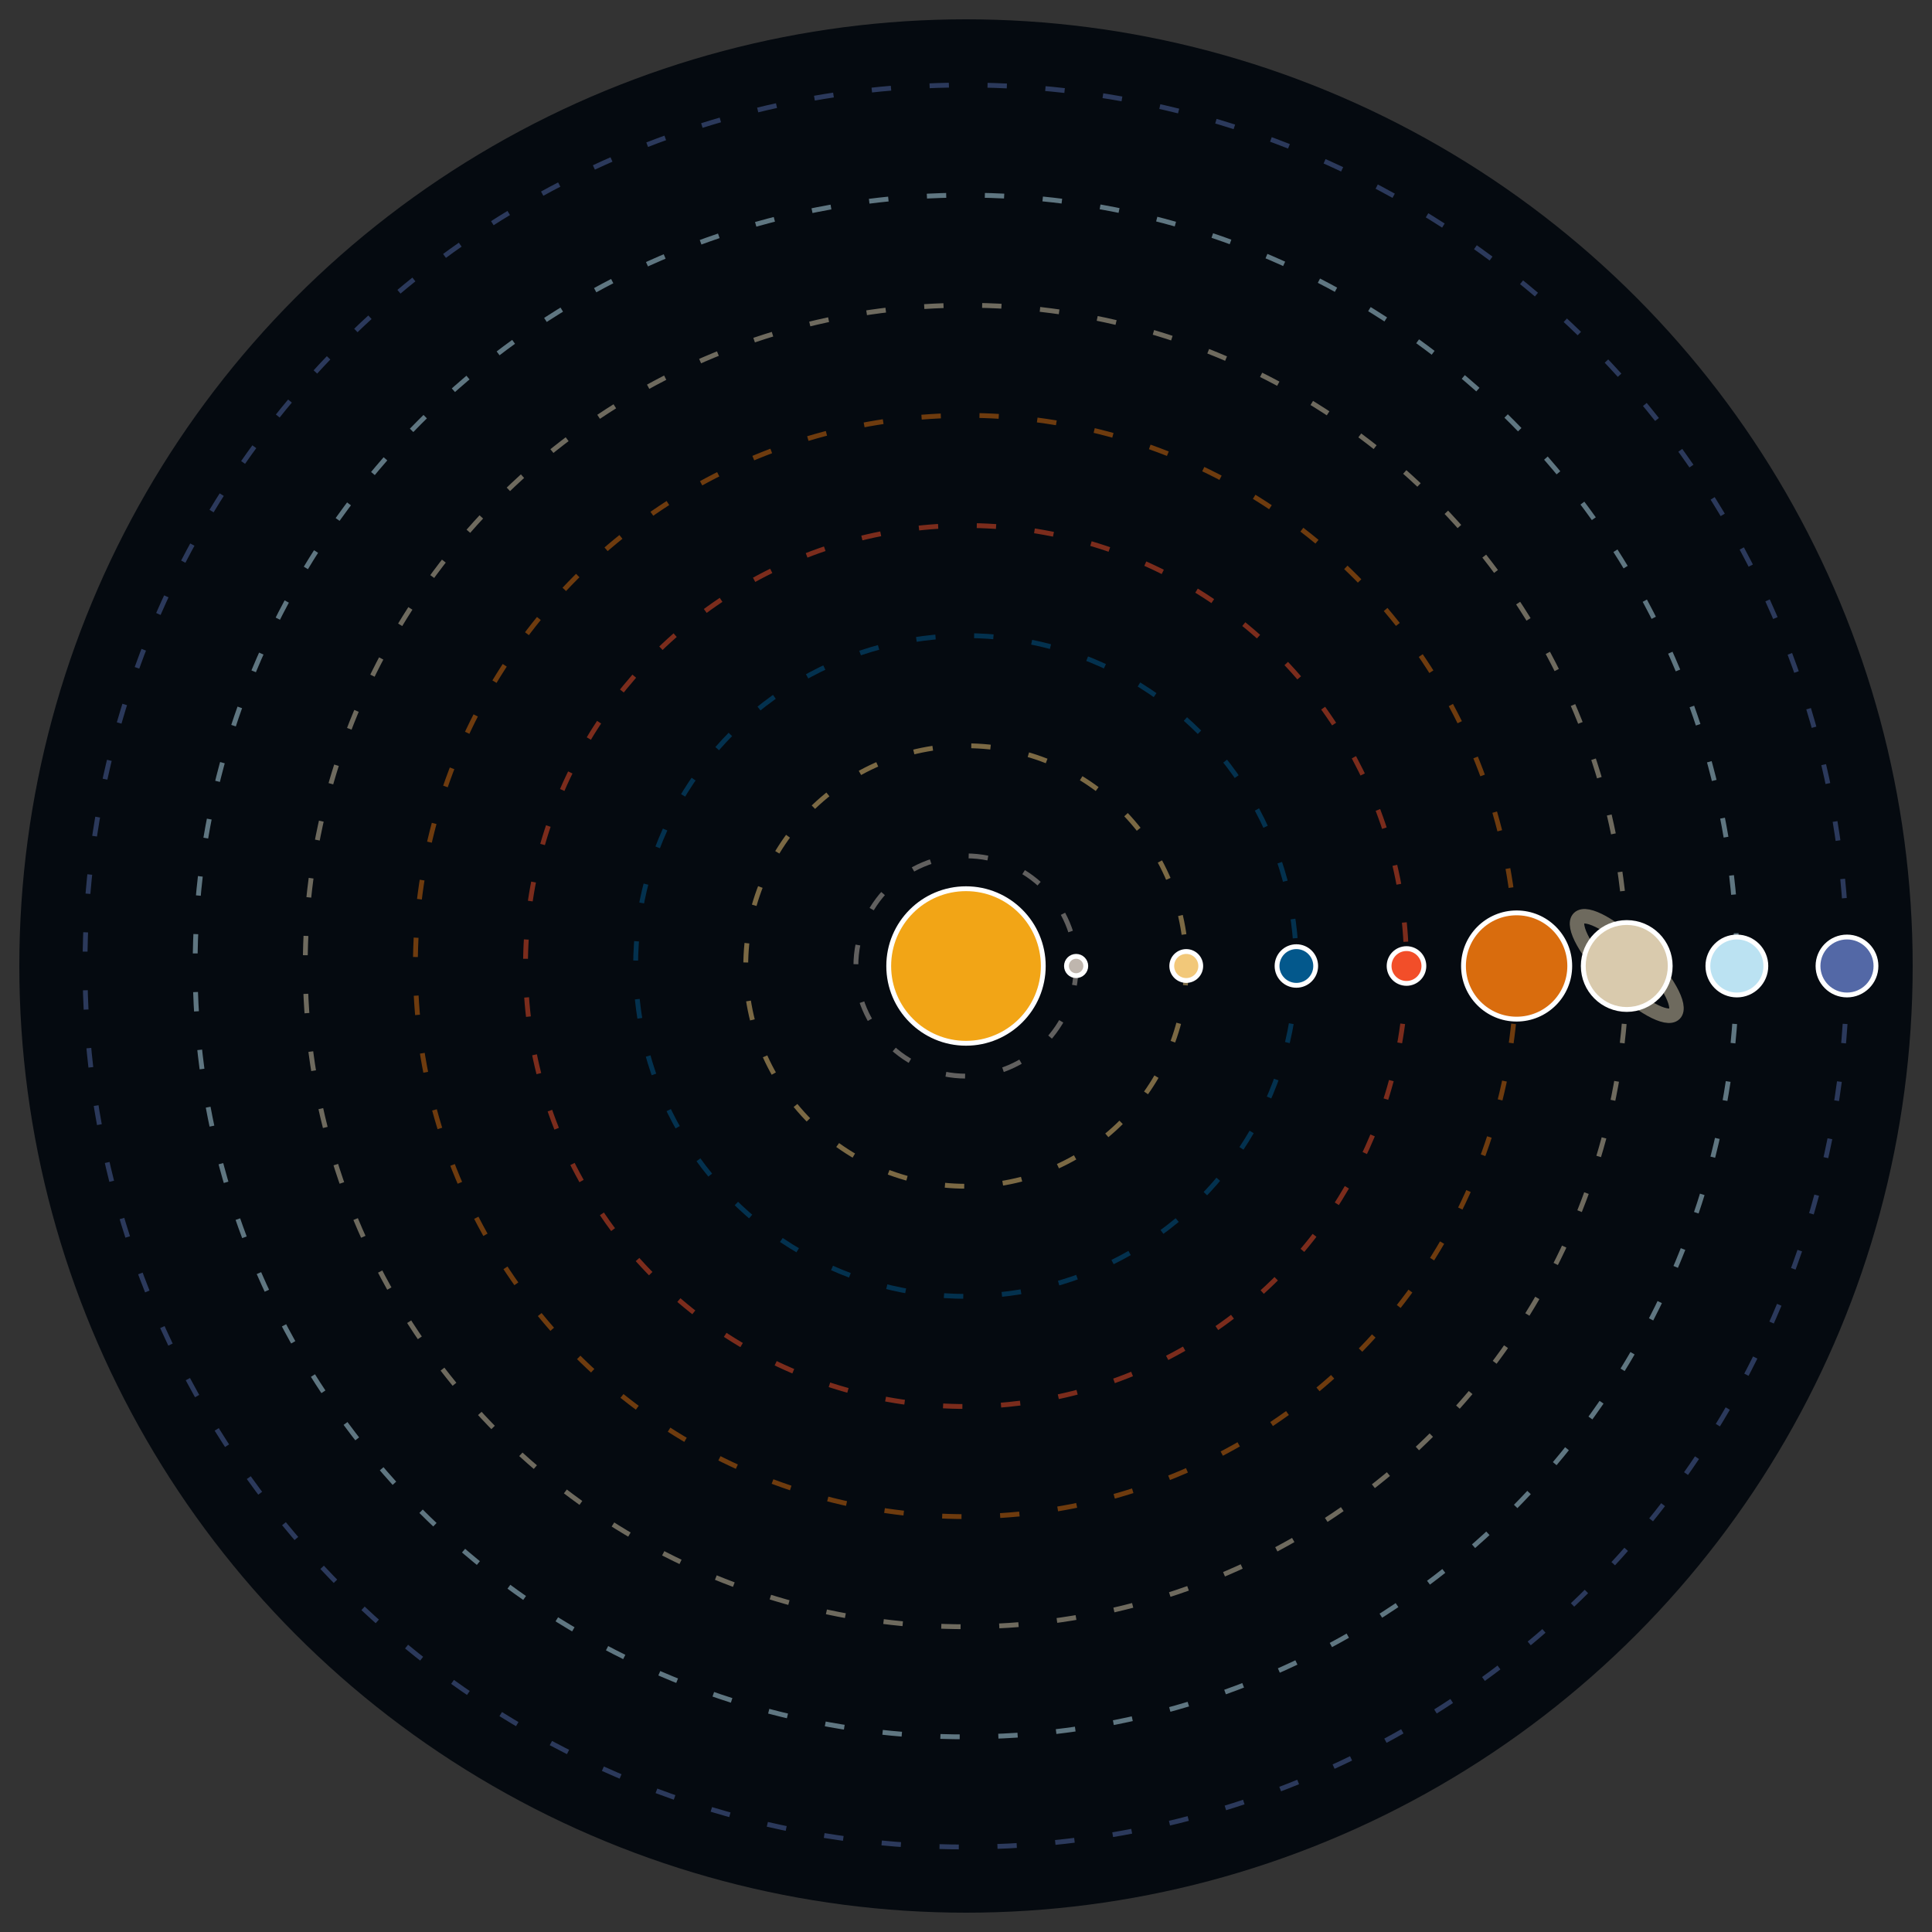 <svg width="100" height="100" viewBox="0 0 100 100" xmlns="http://www.w3.org/2000/svg">
    <rect x="0" y="0" width="100" height="100" fill="#333333" stroke="none"/>
    <circle id="background" cx="50" cy="50" r="49" fill="#050A10" />
    <g id="orbit">
        <circle id="mercury-orbit" cx="50" cy="50" r="5.7" stroke="#BFB6AE" stroke-dasharray="1 2"
            stroke-width=".25" stroke-opacity=".5" fill="none" />
        <circle id="venus-orbit" cx="50" cy="50" r="11.4" stroke="#F2C879" stroke-dasharray="1 2"
            stroke-width=".25" stroke-opacity=".5" fill="none" />
        <circle id="earth-orbit" cx="50" cy="50" r="17.1" stroke="#03588C" stroke-dasharray="1 2"
            stroke-width=".25" stroke-opacity=".5" fill="none" />
        <circle id="mars-orbit" cx="50" cy="50" r="22.8" stroke="#F24E29" stroke-dasharray="1 2"
            stroke-width=".25" stroke-opacity=".5" fill="none" />
        <circle id="jupiter-orbit" cx="50" cy="50" r="28.5" stroke="#D96C0D" stroke-dasharray="1 2"
            stroke-width=".25" stroke-opacity=".5" fill="none" />
        <circle id="saturn-orbit" cx="50" cy="50" r="34.2" stroke="#D9CAAD" stroke-dasharray="1 2"
            stroke-width=".25" stroke-opacity=".5" fill="none" />
        <circle id="uranus-orbit" cx="50" cy="50" r="39.9" stroke="#BBE2F2" stroke-dasharray="1 2"
            stroke-width=".25" stroke-opacity=".5" fill="none" />
        <circle id="neptune-orbit" cx="50" cy="50" r="45.6" stroke="#5368A6" stroke-dasharray="1 2"
            stroke-width=".25" stroke-opacity=".5" fill="none" />
    </g>
    <g id="planets" transform-origin="50 50">
        <circle id="sun" cx="50" cy="50" r="4" fill="#F2A516" transform-origin="50 50"
            stroke="white"
            stroke-width="0.25" />
        <circle id="mercury" cx="55.7" cy="50" r=".5" fill="#BFB6AE" transform-origin="50 50"
            stroke="white"
            stroke-width="0.25">
            <animateTransform attributeName="transform" type="rotate" from="0" to="360"
                dur="10s" repeatCount="indefinite" />
        </circle>
        <circle id="venus" cx="61.4" cy="50" r=".75" fill="#F2C879" transform-origin="50 50"
            stroke="white"
            stroke-width="0.25">
            <animateTransform attributeName="transform" type="rotate" from="0" to="360"
                dur="20s" repeatCount="indefinite" />
        </circle>
        <circle id="earth" cx="67.1" cy="50" r="1" fill="#03588C" transform-origin="50 50"
            stroke="white"
            stroke-width="0.25">
            <animateTransform attributeName="transform" type="rotate" from="0" to="360"
                dur="30s" repeatCount="indefinite" />
        </circle>
        <circle id="mars" cx="72.8" cy="50" r=".9" fill="#F24E29" transform-origin="50 50"
            stroke="white"
            stroke-width="0.25">
            <animateTransform attributeName="transform" type="rotate" from="0" to="360"
                dur="40s" repeatCount="indefinite" />
        </circle>
        <circle id="jupiter" cx="78.5" cy="50" r="2.75" fill="#D96C0D" transform-origin="50 50"
            stroke="white"
            stroke-width="0.25">
            <animateTransform attributeName="transform" type="rotate" from="0" to="360"
                dur="50s" repeatCount="indefinite" />
        </circle>
        <g id="saturn" transform-origin="50 50">
            <ellipse id="saturn-ring" cx="84.2" cy="50" rx="3.5" ry="1" fill="none" stroke="#D9CAAD"
                stroke-width=".75" stroke-opacity=".5" transform-origin="84.2 50"
                transform="rotate(45)">
                <animateTransform attributeName="transform" type="rotate" from="340" to="-20"
                    dur="60s" repeatCount="indefinite" />
            </ellipse>
            <circle cx="84.2" cy="50" r="2.25" fill="#D9CAAD" transform-origin="50 50"
                stroke="white"
                stroke-width="0.25" />
            <animateTransform attributeName="transform" type="rotate" from="0" to="360"
                dur="70s" repeatCount="indefinite" />
        </g>
        <circle id="uranus" cx="89.9" cy="50" r="1.5" fill="#BBE2F2" transform-origin="50 50"
            stroke="white"
            stroke-width="0.25">
            <animateTransform attributeName="transform" type="rotate" from="0" to="360"
                dur="80s" repeatCount="indefinite" />
        </circle>
        <circle id="neptune" cx="95.6" cy="50" r="1.5" fill="#5368A6" transform-origin="50 50"
            stroke="white"
            stroke-width="0.25">
            <animateTransform attributeName="transform" type="rotate" from="0" to="360"
                dur="90" repeatCount="indefinite" />
        </circle>
    </g>
</svg>